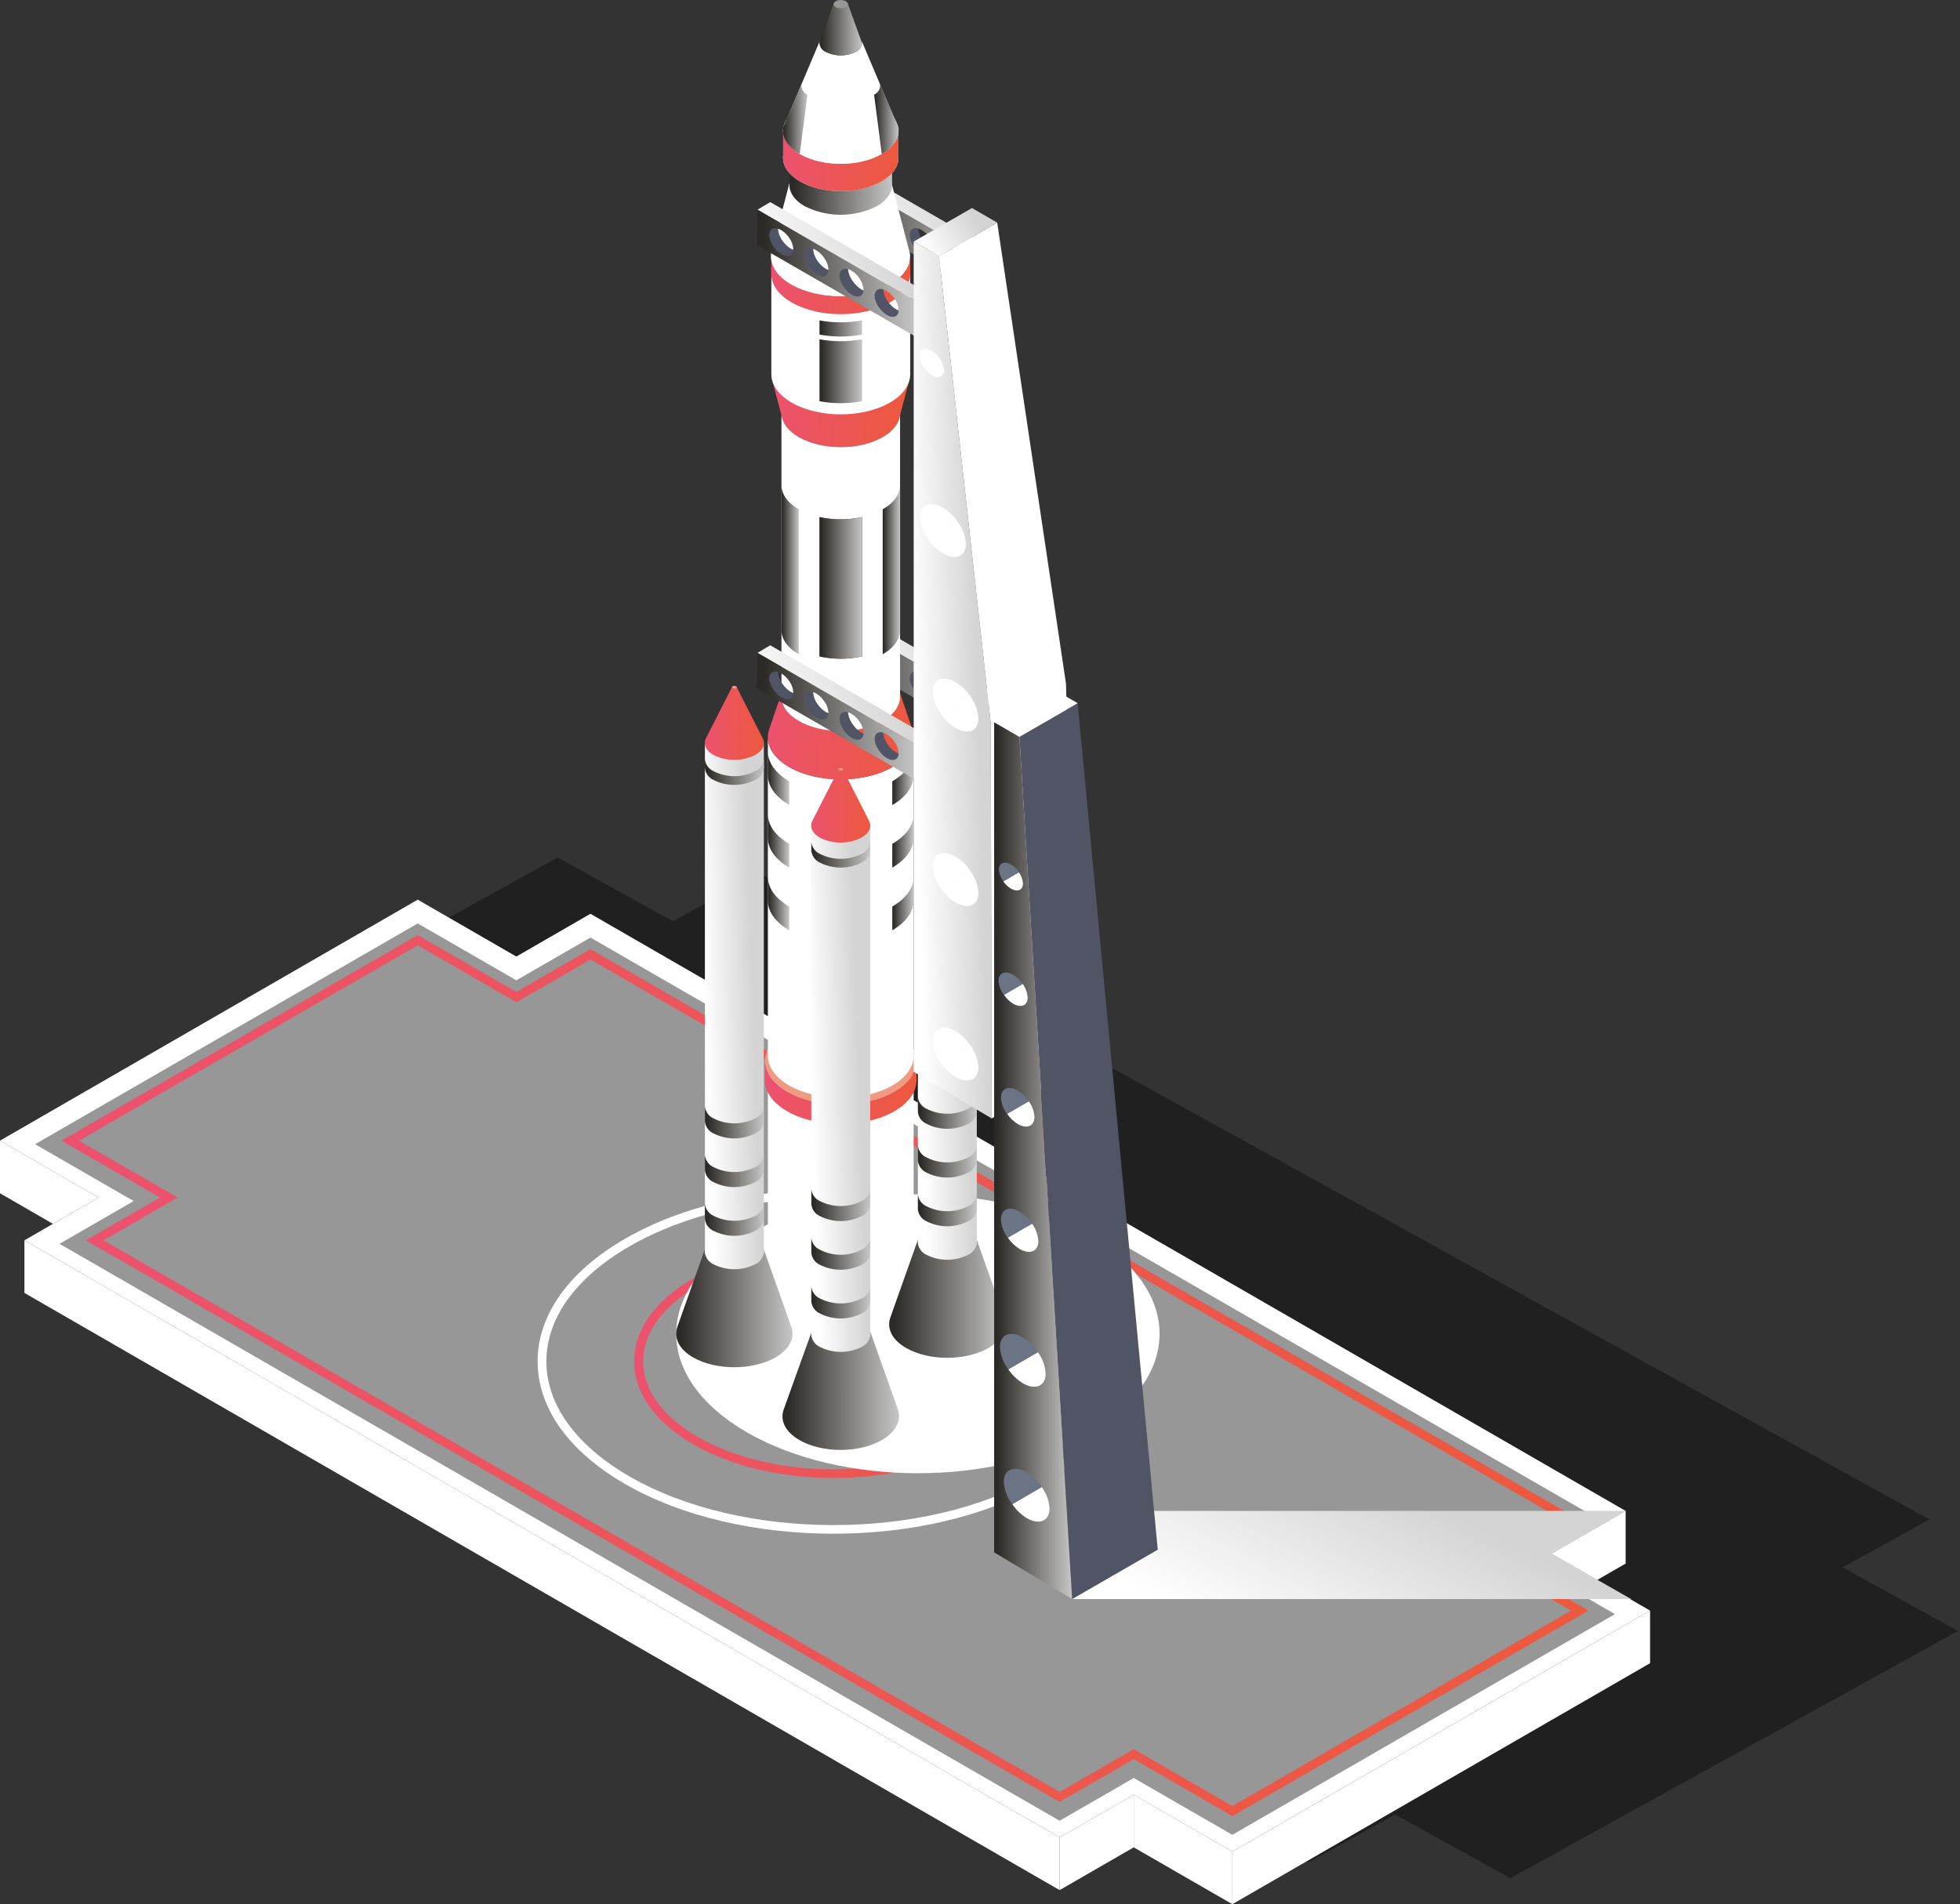 <svg width="318" height="309" viewBox="0 0 318 309" fill="none" xmlns="http://www.w3.org/2000/svg">
<rect x="0" y="0" width="318" height="309" fill="#333333" stroke="none"/>
<path d="M204.97 246.458L201.186 244.107" stroke="#535353" stroke-width="3" stroke-miterlimit="10"/>
<path d="M226.345 294.451L212.27 302.229L22.488 197.381L36.562 189.61L17.851 179.274L90.469 139.154L109.181 149.49L123.248 141.72L313.031 246.568L298.964 254.339L317.668 264.675L245.049 304.787L226.345 294.451Z" fill="#202020"/>
<path d="M267.714 261.355L251.718 252.124L263.752 245.184L95.797 148.283L83.77 155.223L67.774 145.992L0 185.096L15.988 194.327L3.962 201.267L171.917 298.175L183.944 291.235L199.94 300.466L267.714 261.355Z" fill="url(#paint0_linear)"/>
<path d="M183.944 288.521L171.918 295.461L9.66 201.838L21.686 194.898L5.691 185.675L67.774 149.848L83.77 159.079L95.797 152.139L258.054 245.754L246.028 252.694L262.024 261.926L199.94 297.745L183.944 288.521Z" fill="#979797"/>
<path d="M199.94 294.713L183.944 285.459L171.917 292.399L171.561 292.199L13.933 201.267L25.96 194.327L9.964 185.104L67.774 151.738L83.77 160.962L95.796 154.022L96.153 154.23L253.788 245.184L241.754 252.094L257.72 261.355L256.652 261.97L199.94 294.713ZM183.944 283.835L199.94 293.067L254.901 261.355L238.905 252.094L250.939 245.154L95.796 155.705L83.77 162.645L67.789 153.392L12.828 185.104L28.823 194.327L16.797 201.267L171.932 290.775L183.944 283.835Z" fill="url(#paint1_linear)"/>
<path d="M263.752 245.184L251.718 252.124L259.123 256.394L263.752 253.725V245.184Z" fill="url(#paint2_linear)"/>
<path d="M15.989 194.327L0 185.096V193.637L8.591 198.598L15.989 194.327Z" fill="url(#paint3_linear)"/>
<path d="M199.94 300.465V308.999L267.714 269.895V261.354L199.94 300.465Z" fill="url(#paint4_linear)"/>
<path d="M183.944 291.234V299.776L199.94 309V300.465L183.944 291.234Z" fill="url(#paint5_linear)"/>
<path d="M171.917 298.174V306.716L183.944 299.776V291.234L171.917 298.174Z" fill="url(#paint6_linear)"/>
<path d="M3.962 201.266V209.807L171.917 306.715V298.173L3.962 201.266Z" fill="url(#paint7_linear)"/>
<path d="M135.222 248.881C122.98 248.881 110.739 246.197 101.428 240.822C92.272 235.535 87.227 228.469 87.227 220.921C87.227 213.373 92.272 206.292 101.428 201.006C120.065 190.255 150.394 190.262 169.009 201.006C178.164 206.292 183.217 213.366 183.217 220.921C183.217 228.477 178.164 235.535 169.009 240.822C159.691 246.197 147.456 248.881 135.222 248.881ZM135.222 194.348C123.24 194.348 111.266 196.98 102.14 202.244C93.445 207.264 88.652 213.892 88.652 220.921C88.652 227.95 93.445 234.571 102.14 239.591C120.384 250.112 150.06 250.112 168.297 239.591C177 234.571 181.792 227.935 181.792 220.921C181.792 213.907 177 207.264 168.297 202.244C159.179 196.98 147.174 194.348 135.222 194.348Z" fill="url(#paint8_linear)"/>
<path d="M135.222 239.837C127.002 239.837 118.789 238.028 112.534 234.417C106.28 230.806 102.889 226.053 102.889 220.922C102.889 215.791 106.295 210.987 112.534 207.413C125.043 200.206 145.394 200.206 157.91 207.413C164.105 210.987 167.555 215.784 167.555 220.922C167.555 226.061 164.142 230.85 157.91 234.417C151.678 237.983 143.465 239.837 135.222 239.837ZM135.222 203.402C127.261 203.402 119.301 205.152 113.247 208.651C107.504 211.958 104.344 216.318 104.344 220.922C104.344 225.527 107.504 229.879 113.247 233.186C125.362 240.178 145.082 240.178 157.198 233.186C162.933 229.879 166.101 225.519 166.101 220.922C166.101 216.325 162.94 211.958 157.198 208.651C151.136 205.152 143.183 203.402 135.222 203.402Z" fill="url(#paint9_linear)"/>
<g style="mix-blend-mode:multiply">
<path d="M173.958 259.486H264.643L251.718 252.124L263.752 245.184H185.68L173.958 259.486Z" fill="url(#paint10_linear)"/>
</g>
<path style="mix-blend-mode:multiply" d="M176.643 200.436C191.964 209.274 191.964 223.599 176.643 232.437C161.323 241.276 136.506 241.276 121.192 232.437C105.879 223.599 105.879 209.274 121.192 200.436C136.506 191.598 161.33 191.606 176.643 200.436Z" fill="url(#paint11_linear)"/>
<path d="M162.184 113.04L160.106 114.271L134.287 99.375L136.357 98.144L162.184 113.04Z" fill="url(#paint12_linear)"/>
<path d="M138.36 104.433C137.921 103.851 137.663 103.152 137.618 102.424C137.618 102.424 137.618 102.424 137.618 102.364C136.75 102.112 136.135 102.498 136.135 103.447C136.18 104.172 136.438 104.869 136.877 105.449C137.222 105.958 137.669 106.389 138.19 106.717C139.31 107.362 140.208 106.991 140.252 105.901C140.055 105.859 139.866 105.789 139.689 105.694C139.161 105.373 138.708 104.943 138.36 104.433Z" fill="url(#paint13_linear)"/>
<path d="M149.764 110.994C149.297 110.383 149.018 109.648 148.963 108.881C148.963 108.881 148.963 108.836 148.963 108.807C148.05 108.547 147.367 108.955 147.367 109.956C147.423 110.723 147.701 111.458 148.169 112.069C148.533 112.604 149.006 113.056 149.556 113.396C150.736 114.078 151.678 113.685 151.722 112.544C151.519 112.493 151.322 112.419 151.136 112.321C150.59 111.981 150.122 111.529 149.764 110.994Z" fill="url(#paint14_linear)"/>
<path d="M155.454 114.287C155.013 113.703 154.755 113.001 154.712 112.27C154.708 112.248 154.708 112.226 154.712 112.203C153.837 111.951 153.184 112.344 153.184 113.293C153.225 114.027 153.484 114.731 153.926 115.318C154.272 115.829 154.722 116.261 155.247 116.585C156.374 117.238 157.28 116.867 157.324 115.77C157.127 115.728 156.937 115.658 156.76 115.562C156.237 115.237 155.792 114.802 155.454 114.287Z" fill="url(#paint15_linear)"/>
<path d="M144.058 107.717C143.619 107.135 143.361 106.436 143.317 105.708C143.314 105.686 143.314 105.663 143.317 105.641C142.449 105.389 141.833 105.782 141.833 106.731C141.877 107.459 142.135 108.158 142.575 108.74C142.918 109.249 143.366 109.678 143.888 110.001C145.008 110.646 145.906 110.275 145.95 109.193C145.754 109.147 145.565 109.078 145.386 108.985C144.86 108.659 144.408 108.227 144.058 107.717Z" fill="url(#paint16_linear)"/>
<path d="M134.287 99.353L134.184 105.092L160.002 119.988L160.106 114.249L134.287 99.353ZM138.175 106.568C137.683 106.266 137.263 105.861 136.944 105.382C136.514 104.842 136.255 104.186 136.202 103.498C136.202 102.416 137.077 102.015 138.153 102.668C138.671 102.984 139.112 103.412 139.444 103.921C139.835 104.453 140.064 105.086 140.104 105.745C140.126 106.842 139.258 107.213 138.175 106.59V106.568ZM143.873 109.86C143.382 109.551 142.961 109.145 142.634 108.666C142.206 108.126 141.948 107.47 141.892 106.783C141.892 105.708 142.768 105.3 143.843 105.96C144.362 106.276 144.803 106.704 145.134 107.213C145.526 107.742 145.756 108.373 145.795 109.029C145.824 110.134 144.949 110.475 143.873 109.882V109.86ZM149.571 113.145C149.077 112.84 148.654 112.433 148.332 111.951C147.901 111.412 147.642 110.756 147.59 110.067C147.59 108.992 148.458 108.622 149.541 109.244C150.056 109.563 150.494 109.991 150.825 110.498C151.219 111.028 151.451 111.662 151.493 112.322C151.522 113.441 150.647 113.79 149.571 113.167V113.145ZM155.262 116.429C154.772 116.125 154.352 115.721 154.03 115.243C153.6 114.7 153.342 114.042 153.288 113.352C153.288 112.277 154.164 111.906 155.239 112.529C155.758 112.845 156.199 113.274 156.53 113.782C156.922 114.313 157.152 114.947 157.191 115.606C157.213 116.703 156.345 117.074 155.262 116.451V116.429Z" fill="url(#paint17_linear)"/>
<path d="M162.184 41.12L160.106 42.351L134.287 27.455L136.357 26.225L162.184 41.12Z" fill="url(#paint18_linear)"/>
<path d="M138.36 32.512C137.922 31.932 137.664 31.236 137.618 30.511C137.618 30.511 137.618 30.466 137.618 30.444C136.75 30.192 136.135 30.585 136.135 31.526C136.179 32.254 136.437 32.953 136.877 33.536C137.224 34.041 137.671 34.469 138.19 34.796C139.31 35.441 140.208 35.07 140.252 33.988C140.055 33.943 139.865 33.871 139.689 33.773C139.161 33.452 138.708 33.023 138.36 32.512Z" fill="url(#paint19_linear)"/>
<path d="M149.764 39.074C149.294 38.464 149.016 37.729 148.963 36.961C148.963 36.961 148.963 36.916 148.963 36.894C148.05 36.627 147.367 37.035 147.367 38.036C147.42 38.804 147.699 39.539 148.169 40.149C148.531 40.685 149.004 41.138 149.556 41.477C150.736 42.159 151.678 41.766 151.722 40.624C151.517 40.58 151.319 40.505 151.136 40.401C150.59 40.061 150.122 39.609 149.764 39.074Z" fill="url(#paint20_linear)"/>
<path d="M155.454 42.372C155.012 41.786 154.754 41.081 154.712 40.348C154.71 40.326 154.71 40.304 154.712 40.282C153.837 40.029 153.184 40.422 153.184 41.379C153.227 42.11 153.485 42.811 153.926 43.396C154.274 43.907 154.723 44.341 155.247 44.671C156.374 45.316 157.28 44.945 157.324 43.855C157.127 43.811 156.937 43.738 156.76 43.64C156.238 43.318 155.792 42.885 155.454 42.372Z" fill="url(#paint21_linear)"/>
<path d="M144.058 35.796C143.62 35.216 143.362 34.52 143.317 33.794C143.312 33.772 143.312 33.75 143.317 33.728C142.449 33.476 141.833 33.861 141.833 34.81C141.877 35.538 142.135 36.237 142.575 36.819C142.918 37.33 143.365 37.762 143.888 38.087C145.008 38.733 145.906 38.362 145.95 37.272C145.754 37.227 145.565 37.157 145.386 37.064C144.86 36.738 144.408 36.307 144.058 35.796Z" fill="url(#paint22_linear)"/>
<path d="M134.287 27.434L134.184 33.172L160.002 48.068L160.106 42.329L134.287 27.434ZM138.175 34.655C137.685 34.349 137.265 33.942 136.944 33.462C136.513 32.922 136.254 32.266 136.202 31.578C136.202 30.503 137.077 30.133 138.153 30.755C138.673 31.07 139.114 31.498 139.444 32.008C139.835 32.538 140.064 33.168 140.104 33.825C140.126 34.93 139.258 35.293 138.175 34.678V34.655ZM143.873 37.94C143.381 37.634 142.958 37.227 142.634 36.746C142.206 36.206 141.948 35.55 141.892 34.863C141.892 33.788 142.768 33.417 143.843 34.04C144.359 34.36 144.799 34.788 145.134 35.293C145.526 35.824 145.756 36.458 145.795 37.117C145.824 38.214 144.949 38.555 143.873 37.962V37.94ZM149.571 41.225C149.079 40.921 148.657 40.517 148.332 40.038C147.901 39.496 147.643 38.838 147.59 38.148C147.59 37.072 148.458 36.702 149.541 37.325C150.056 37.643 150.494 38.071 150.825 38.578C151.219 39.108 151.451 39.742 151.493 40.402C151.522 41.521 150.647 41.87 149.571 41.247V41.225ZM155.262 44.509C154.77 44.208 154.35 43.803 154.03 43.323C153.6 42.783 153.342 42.127 153.288 41.44C153.288 40.357 154.164 39.957 155.239 40.609C155.758 40.925 156.199 41.354 156.53 41.862C156.921 42.394 157.15 43.027 157.191 43.686C157.213 44.784 156.345 45.154 155.262 44.532V44.509Z" fill="url(#paint23_linear)"/>
<path d="M136.409 182.07C142.941 182.07 148.235 179.016 148.235 175.249C148.235 171.482 142.941 168.428 136.409 168.428C129.878 168.428 124.583 171.482 124.583 175.249C124.583 179.016 129.878 182.07 136.409 182.07Z" fill="url(#paint24_linear)"/>
<path d="M144.771 180.067C140.156 182.737 132.662 182.737 128.048 180.067C125.74 178.74 124.583 176.99 124.583 175.248V200.68C124.583 202.422 125.74 204.172 128.048 205.499C132.662 208.169 140.156 208.169 144.771 205.499C147.078 204.172 148.235 202.422 148.235 200.68V175.248C148.235 176.99 147.078 178.74 144.771 180.067Z" fill="url(#paint25_linear)"/>
<path d="M145.104 167.107C149.905 169.88 149.905 174.373 145.104 177.139C140.304 179.905 132.492 179.912 127.714 177.139C122.936 174.366 122.914 169.88 127.714 167.107C132.514 164.334 140.304 164.334 145.104 167.107Z" fill="#EF9B81"/>
<path d="M145.105 177.139C140.304 179.912 132.492 179.912 127.714 177.139C125.31 175.753 124.116 173.944 124.116 172.127V175.308C124.116 177.124 125.31 178.941 127.714 180.327C132.514 183.093 140.327 183.093 145.105 180.327C147.508 178.941 148.703 177.124 148.703 175.308V172.127C148.703 173.944 147.508 175.723 145.105 177.139Z" fill="url(#paint26_linear)"/>
<path d="M144.771 124.473C140.156 127.135 132.662 127.135 128.048 124.473C125.74 123.139 124.583 121.389 124.583 119.646V171.326C124.583 173.076 125.74 174.818 128.048 176.153C132.662 178.814 140.156 178.814 144.771 176.153C147.078 174.818 148.235 173.076 148.235 171.326V119.646C148.235 121.389 147.078 123.139 144.771 124.473Z" fill="url(#paint27_linear)"/>
<path d="M144.771 126.788V130.643C147.078 129.309 148.236 127.559 148.236 125.816V121.961C148.236 123.674 147.078 125.424 144.771 126.788Z" fill="url(#paint28_linear)"/>
<path d="M124.583 121.93V125.785C124.583 127.535 125.74 129.277 128.048 130.612V126.786C125.74 125.422 124.583 123.672 124.583 121.93Z" fill="url(#paint29_linear)"/>
<path d="M144.771 136.93V140.786C147.078 139.451 148.236 137.709 148.236 135.959V132.104C148.236 133.853 147.078 135.596 144.771 136.93Z" fill="url(#paint30_linear)"/>
<path d="M124.583 132.104V135.959C124.583 137.709 125.74 139.451 128.048 140.786V136.93C125.74 135.596 124.583 133.853 124.583 132.104Z" fill="url(#paint31_linear)"/>
<path d="M144.771 147.103V150.958C147.078 149.631 148.236 147.881 148.236 146.139V142.283C148.236 144.026 147.078 145.768 144.771 147.103Z" fill="url(#paint32_linear)"/>
<path d="M124.583 142.277V146.14C124.583 147.883 125.74 149.633 128.048 150.96V147.104C125.74 145.77 124.583 144.027 124.583 142.277Z" fill="url(#paint33_linear)"/>
<path d="M148.013 118.32L145.854 111.988H126.965L124.806 118.32C124.064 120.478 125.147 122.769 128.04 124.474C132.655 127.136 140.149 127.136 144.763 124.474C147.664 122.799 148.747 120.478 148.013 118.32Z" fill="url(#paint34_linear)"/>
<path d="M147.62 61.361H125.199L126.831 67.538C127.031 68.776 127.959 69.984 129.606 70.933C133.36 73.099 139.458 73.099 143.213 70.933C144.86 69.984 145.787 68.776 145.987 67.538L147.62 61.361Z" fill="url(#paint35_linear)"/>
<path d="M145.988 67.538C145.787 68.776 144.86 69.984 143.213 70.934C139.459 73.099 133.36 73.099 129.606 70.934C127.959 69.984 127.031 68.776 126.831 67.538L126.787 67.367V113.063C126.787 114.487 127.721 115.91 129.606 116.993C133.36 119.165 139.459 119.165 143.213 116.993C145.097 115.91 146.032 114.487 146.032 113.063V67.367L145.988 67.538Z" fill="url(#paint36_linear)"/>
<path d="M145.987 79.26C145.787 80.499 144.86 81.7 143.213 82.649V106.175C145.097 105.093 146.032 103.669 146.032 102.245V79.09L145.987 79.26Z" fill="url(#paint37_linear)"/>
<path d="M126.831 79.26L126.787 79.09V102.245C126.787 103.669 127.721 105.093 129.606 106.175V82.649C127.959 81.7 127.031 80.499 126.831 79.26Z" fill="url(#paint38_linear)"/>
<path d="M132.959 83.91V106.524C135.232 107.021 137.586 107.021 139.859 106.524V83.91C137.585 84.4 135.233 84.4 132.959 83.91Z" fill="url(#paint39_linear)"/>
<path d="M132.959 83.91V106.524C135.232 107.021 137.586 107.021 139.859 106.524V83.91C137.585 84.4 135.233 84.4 132.959 83.91Z" fill="url(#paint40_linear)"/>
<path d="M136.409 49.965C142.629 49.965 147.672 47.057 147.672 43.47C147.672 39.883 142.629 36.975 136.409 36.975C130.189 36.975 125.147 39.883 125.147 43.47C125.147 47.057 130.189 49.965 136.409 49.965Z" fill="url(#paint41_linear)"/>
<path d="M144.37 48.06C139.978 50.596 132.848 50.596 128.448 48.06C126.223 46.792 125.147 45.132 125.147 43.471V60.739C125.147 62.4 126.252 64.068 128.448 65.336C132.848 67.872 139.978 67.872 144.37 65.336C146.596 64.068 147.672 62.37 147.672 60.739V43.471C147.672 45.132 146.566 46.792 144.37 48.06Z" fill="url(#paint42_linear)"/>
<path d="M132.959 51.996V54.295C135.24 54.709 137.578 54.709 139.859 54.295V51.996C137.578 52.41 135.24 52.41 132.959 51.996Z" fill="url(#paint43_linear)"/>
<path d="M132.959 55.059V65.113C135.24 65.535 137.579 65.535 139.859 65.113V55.059C137.578 55.473 135.24 55.473 132.959 55.059Z" fill="url(#paint44_linear)"/>
<path d="M144.37 46.154C139.978 48.689 132.848 48.689 128.448 46.154C126.223 44.878 125.147 43.188 125.147 41.557V44.485C125.147 46.154 126.252 47.815 128.448 49.082C132.848 51.618 139.978 51.618 144.37 49.082C146.596 47.815 147.672 46.117 147.672 44.485V41.557C147.672 43.218 146.566 44.878 144.37 46.154Z" fill="url(#paint45_linear)"/>
<path d="M147.642 41.202L144.674 29.791H128.055L125.088 41.202C124.924 42.981 126 44.791 128.359 46.155C132.759 48.691 139.889 48.691 144.281 46.155C146.729 44.791 147.805 43.004 147.642 41.202Z" fill="url(#paint46_linear)"/>
<path d="M142.293 29.494C140.47 30.418 138.454 30.9 136.409 30.9C134.365 30.9 132.349 30.418 130.526 29.494C128.901 28.559 128.085 27.328 128.085 26.098V30.05C128.085 31.28 128.901 32.504 130.526 33.445C132.349 34.37 134.365 34.852 136.409 34.852C138.454 34.852 140.47 34.37 142.293 33.445C143.918 32.504 144.734 31.28 144.734 30.05V26.098C144.734 27.328 143.918 28.559 142.293 29.494Z" fill="url(#paint47_linear)"/>
<path d="M143.035 21.783C146.692 23.896 146.692 27.314 143.035 29.428C139.377 31.541 133.442 31.541 129.784 29.428C126.126 27.314 126.134 23.896 129.784 21.783C133.434 19.67 139.377 19.677 143.035 21.783Z" fill="url(#paint48_linear)"/>
<path d="M136.409 26.67C141.58 26.67 145.772 24.25 145.772 21.265C145.772 18.279 141.58 15.859 136.409 15.859C131.238 15.859 127.046 18.279 127.046 21.265C127.046 24.25 131.238 26.67 136.409 26.67Z" fill="url(#paint49_linear)"/>
<path d="M143.035 24.986C139.377 27.092 133.442 27.092 129.784 24.986C127.959 23.934 127.046 22.547 127.046 21.168V25.617C127.046 26.996 127.959 28.382 129.784 29.435C133.442 31.548 139.377 31.548 143.035 29.435C144.86 28.382 145.772 26.996 145.772 25.617V21.168C145.772 22.547 144.86 23.934 143.035 24.986Z" fill="url(#paint50_linear)"/>
<path d="M145.735 20.678L139.852 6.738V6.968C139.833 7.277 139.73 7.574 139.553 7.828C139.376 8.082 139.133 8.282 138.85 8.407C138.094 8.79 137.257 8.99 136.409 8.99C135.561 8.99 134.725 8.79 133.968 8.407C133.686 8.28 133.444 8.08 133.268 7.826C133.091 7.573 132.987 7.276 132.967 6.968V6.746L127.076 20.678C126.831 22.227 127.729 23.821 129.777 25.008C133.434 27.113 139.37 27.113 143.027 25.008C145.082 23.821 145.98 22.242 145.735 20.678Z" fill="url(#paint51_linear)"/>
<path d="M130.021 13.916V13.693L127.054 20.678C126.809 22.227 127.707 23.822 129.754 25.008L131.001 15.369C130.72 15.24 130.48 15.036 130.307 14.78C130.134 14.524 130.035 14.225 130.021 13.916Z" fill="url(#paint52_linear)"/>
<path d="M142.797 13.916V13.693L145.765 20.678C146.01 22.227 145.112 23.822 143.064 25.008L141.818 15.369C142.099 15.24 142.339 15.036 142.512 14.78C142.684 14.524 142.783 14.225 142.797 13.916Z" fill="url(#paint53_linear)"/>
<path d="M139.852 6.97L137.574 0.652H135.244L132.959 6.97C132.98 7.278 133.084 7.574 133.26 7.828C133.436 8.081 133.679 8.282 133.961 8.408C134.717 8.792 135.554 8.991 136.402 8.991C137.25 8.991 138.086 8.792 138.843 8.408C139.127 8.284 139.372 8.085 139.55 7.831C139.728 7.577 139.832 7.279 139.852 6.97Z" fill="url(#paint54_linear)"/>
<path d="M136.409 1.349C137.053 1.349 137.574 1.047 137.574 0.675C137.574 0.302 137.053 0 136.409 0C135.766 0 135.245 0.302 135.245 0.675C135.245 1.047 135.766 1.349 136.409 1.349Z" fill="#979797"/>
<path d="M162.94 213.768L158.385 200.934H149.014L144.452 213.798C143.836 215.525 144.689 217.401 147.019 218.743C150.728 220.871 156.664 220.871 160.373 218.743C162.703 217.372 163.556 215.496 162.94 213.768Z" fill="url(#paint55_linear)"/>
<path d="M153.696 204.218C156.335 204.218 158.474 202.983 158.474 201.459C158.474 199.936 156.335 198.701 153.696 198.701C151.057 198.701 148.918 199.936 148.918 201.459C148.918 202.983 151.057 204.218 153.696 204.218Z" fill="url(#paint56_linear)"/>
<path d="M157.079 120.855C156.032 121.386 154.874 121.662 153.7 121.662C152.526 121.662 151.368 121.386 150.32 120.855C149.935 120.684 149.601 120.413 149.355 120.07C149.109 119.727 148.958 119.326 148.918 118.905V201.674C148.958 202.094 149.109 202.496 149.355 202.838C149.601 203.181 149.935 203.452 150.32 203.624C151.368 204.154 152.526 204.43 153.7 204.43C154.874 204.43 156.032 204.154 157.079 203.624C157.465 203.452 157.798 203.181 158.044 202.838C158.291 202.496 158.442 202.094 158.481 201.674V118.891C158.444 119.313 158.294 119.718 158.048 120.064C157.801 120.409 157.467 120.683 157.079 120.855Z" fill="url(#paint57_linear)"/>
<path d="M157.079 195.743C156.032 196.273 154.874 196.55 153.7 196.55C152.526 196.55 151.368 196.273 150.32 195.743C149.935 195.571 149.601 195.3 149.355 194.958C149.109 194.615 148.958 194.213 148.918 193.793V196.232C148.958 196.652 149.109 197.054 149.355 197.397C149.601 197.74 149.935 198.011 150.32 198.182C151.368 198.713 152.526 198.989 153.7 198.989C154.874 198.989 156.032 198.713 157.079 198.182C157.465 198.011 157.798 197.74 158.044 197.397C158.291 197.054 158.442 196.652 158.481 196.232V193.793C158.442 194.213 158.291 194.615 158.044 194.958C157.798 195.3 157.465 195.571 157.079 195.743Z" fill="url(#paint58_linear)"/>
<path d="M157.079 187.823C156.032 188.353 154.874 188.63 153.7 188.63C152.526 188.63 151.368 188.353 150.32 187.823C149.934 187.652 149.601 187.381 149.354 187.038C149.108 186.696 148.957 186.293 148.918 185.873V188.327C148.957 188.748 149.108 189.15 149.354 189.493C149.601 189.835 149.934 190.106 150.32 190.277C151.368 190.808 152.526 191.084 153.7 191.084C154.874 191.084 156.032 190.808 157.079 190.277C157.465 190.106 157.799 189.835 158.045 189.493C158.292 189.15 158.442 188.748 158.481 188.327V185.888C158.44 186.306 158.288 186.705 158.042 187.045C157.795 187.385 157.463 187.653 157.079 187.823Z" fill="url(#paint59_linear)"/>
<path d="M157.079 179.92C156.033 180.454 154.875 180.733 153.7 180.733C152.525 180.733 151.366 180.454 150.32 179.92C149.933 179.75 149.599 179.479 149.352 179.136C149.105 178.793 148.956 178.39 148.918 177.97V180.409C148.956 180.83 149.105 181.233 149.352 181.576C149.599 181.919 149.933 182.189 150.32 182.359C151.366 182.894 152.525 183.173 153.7 183.173C154.875 183.173 156.033 182.894 157.079 182.359C157.466 182.189 157.801 181.919 158.047 181.576C158.294 181.233 158.444 180.83 158.481 180.409V177.947C158.448 178.372 158.3 178.78 158.053 179.127C157.806 179.474 157.469 179.748 157.079 179.92Z" fill="url(#paint60_linear)"/>
<path d="M157.079 123.585C156.032 124.115 154.874 124.391 153.7 124.391C152.526 124.391 151.368 124.115 150.32 123.585C149.935 123.413 149.601 123.142 149.355 122.799C149.109 122.457 148.958 122.055 148.918 121.635V123.081C148.958 123.501 149.109 123.903 149.355 124.245C149.601 124.588 149.935 124.859 150.32 125.031C151.368 125.561 152.526 125.837 153.7 125.837C154.874 125.837 156.032 125.561 157.079 125.031C157.465 124.859 157.798 124.588 158.044 124.245C158.291 123.903 158.442 123.501 158.481 123.081V121.664C158.437 122.079 158.283 122.475 158.037 122.812C157.791 123.149 157.461 123.416 157.079 123.585Z" fill="url(#paint61_linear)"/>
<path d="M158.303 118.217L154.082 109.92H153.34L149.111 118.217C148.636 119.158 149.044 120.211 150.328 120.945C151.374 121.48 152.532 121.759 153.707 121.759C154.882 121.759 156.04 121.48 157.086 120.945C158.362 120.211 158.763 119.158 158.303 118.217Z" fill="url(#paint62_linear)"/>
<path d="M153.97 109.734C154.119 109.816 154.119 109.957 153.97 110.046C153.886 110.086 153.793 110.107 153.7 110.107C153.606 110.107 153.514 110.086 153.429 110.046C153.281 109.957 153.281 109.816 153.429 109.734C153.513 109.691 153.605 109.668 153.7 109.668C153.794 109.668 153.887 109.691 153.97 109.734Z" fill="#EF9B81"/>
<path d="M128.389 215.324L123.826 202.467H114.456L109.893 215.324C109.277 217.059 110.13 218.927 112.46 220.276C116.17 222.397 122.105 222.397 125.815 220.276C128.152 218.927 129.005 217.059 128.389 215.324Z" fill="url(#paint63_linear)"/>
<path d="M122.528 201.074C124.398 202.149 124.398 203.899 122.528 204.974C121.48 205.504 120.323 205.781 119.148 205.781C117.974 205.781 116.817 205.504 115.769 204.974C113.899 203.899 113.899 202.149 115.769 201.074C116.817 200.544 117.974 200.268 119.148 200.268C120.323 200.268 121.48 200.544 122.528 201.074Z" fill="url(#paint64_linear)"/>
<path d="M122.528 122.397C121.482 122.932 120.324 123.211 119.148 123.211C117.973 123.211 116.815 122.932 115.769 122.397C115.382 122.228 115.048 121.957 114.801 121.614C114.554 121.271 114.404 120.868 114.367 120.447V203.208C114.407 203.628 114.557 204.03 114.804 204.373C115.05 204.716 115.383 204.987 115.769 205.158C116.817 205.688 117.974 205.965 119.148 205.965C120.323 205.965 121.48 205.688 122.528 205.158C122.914 204.987 123.247 204.716 123.493 204.373C123.74 204.03 123.89 203.628 123.93 203.208V120.447C123.893 120.868 123.743 121.271 123.496 121.614C123.249 121.957 122.915 122.228 122.528 122.397Z" fill="url(#paint65_linear)"/>
<path d="M122.528 197.292C121.48 197.822 120.323 198.098 119.148 198.098C117.974 198.098 116.817 197.822 115.769 197.292C115.383 197.12 115.05 196.849 114.804 196.506C114.557 196.164 114.407 195.762 114.367 195.342V197.781C114.407 198.201 114.557 198.603 114.804 198.946C115.05 199.289 115.383 199.56 115.769 199.731C116.817 200.261 117.974 200.538 119.148 200.538C120.323 200.538 121.48 200.261 122.528 199.731C122.914 199.56 123.247 199.289 123.493 198.946C123.74 198.603 123.89 198.201 123.93 197.781V195.342C123.89 195.762 123.74 196.164 123.493 196.506C123.247 196.849 122.914 197.12 122.528 197.292Z" fill="url(#paint66_linear)"/>
<path d="M122.528 189.388C121.48 189.918 120.323 190.194 119.148 190.194C117.974 190.194 116.817 189.918 115.769 189.388C115.383 189.216 115.05 188.945 114.804 188.602C114.557 188.26 114.407 187.858 114.367 187.438V189.877C114.407 190.297 114.557 190.699 114.804 191.042C115.05 191.384 115.383 191.655 115.769 191.827C116.817 192.357 117.974 192.633 119.148 192.633C120.323 192.633 121.48 192.357 122.528 191.827C122.914 191.655 123.247 191.384 123.493 191.042C123.74 190.699 123.89 190.297 123.93 189.877V187.438C123.89 187.858 123.74 188.26 123.493 188.602C123.247 188.945 122.914 189.216 122.528 189.388Z" fill="url(#paint67_linear)"/>
<path d="M122.528 181.485C121.48 182.015 120.323 182.292 119.148 182.292C117.974 182.292 116.817 182.015 115.769 181.485C115.383 181.314 115.05 181.043 114.804 180.7C114.557 180.357 114.407 179.955 114.367 179.535V181.975C114.407 182.395 114.557 182.797 114.804 183.139C115.05 183.482 115.383 183.753 115.769 183.925C116.817 184.455 117.974 184.731 119.148 184.731C120.323 184.731 121.48 184.455 122.528 183.925C122.914 183.753 123.247 183.482 123.493 183.139C123.74 182.797 123.89 182.395 123.93 181.975V179.535C123.89 179.955 123.74 180.357 123.493 180.7C123.247 181.043 122.914 181.314 122.528 181.485Z" fill="url(#paint68_linear)"/>
<path d="M122.528 125.141C121.482 125.676 120.324 125.955 119.148 125.955C117.973 125.955 116.815 125.676 115.769 125.141C115.383 124.97 115.049 124.7 114.803 124.357C114.556 124.014 114.406 123.612 114.367 123.191V124.615C114.407 125.035 114.557 125.437 114.804 125.78C115.05 126.122 115.383 126.393 115.769 126.565C116.817 127.095 117.974 127.372 119.148 127.372C120.323 127.372 121.48 127.095 122.528 126.565C122.914 126.393 123.247 126.122 123.493 125.78C123.74 125.437 123.89 125.035 123.93 124.615V123.191C123.891 123.612 123.741 124.014 123.494 124.357C123.248 124.7 122.914 124.97 122.528 125.141Z" fill="url(#paint69_linear)"/>
<path d="M123.737 119.781L119.516 111.484H118.774L114.545 119.781C114.07 120.715 114.478 121.768 115.762 122.51C116.809 123.04 117.967 123.316 119.141 123.316C120.315 123.316 121.473 123.04 122.521 122.51C123.812 121.768 124.22 120.715 123.737 119.781Z" fill="url(#paint70_linear)"/>
<path d="M119.419 111.358C119.452 111.37 119.479 111.392 119.499 111.421C119.519 111.449 119.529 111.483 119.529 111.517C119.529 111.552 119.519 111.586 119.499 111.614C119.479 111.643 119.452 111.664 119.419 111.677C119.335 111.717 119.242 111.738 119.148 111.738C119.055 111.738 118.962 111.717 118.878 111.677C118.845 111.664 118.817 111.643 118.798 111.614C118.778 111.586 118.768 111.552 118.768 111.517C118.768 111.483 118.778 111.449 118.798 111.421C118.817 111.392 118.845 111.37 118.878 111.358C118.962 111.318 119.055 111.297 119.148 111.297C119.242 111.297 119.335 111.318 119.419 111.358Z" fill="#EF9B81"/>
<path d="M145.691 228.745L141.128 215.881H131.765L127.143 228.745C126.527 230.473 127.38 232.348 129.71 233.69C133.419 235.818 139.355 235.818 143.064 233.69C145.409 232.348 146.262 230.473 145.691 228.745Z" fill="url(#paint71_linear)"/>
<path d="M136.409 219.194C139.048 219.194 141.187 217.959 141.187 216.436C141.187 214.913 139.048 213.678 136.409 213.678C133.77 213.678 131.631 214.913 131.631 216.436C131.631 217.959 133.77 219.194 136.409 219.194Z" fill="url(#paint72_linear)"/>
<path d="M139.792 135.817C138.744 136.348 137.585 136.624 136.409 136.624C135.234 136.624 134.075 136.348 133.026 135.817C132.642 135.644 132.311 135.372 132.066 135.03C131.821 134.687 131.671 134.286 131.631 133.867V216.621C131.671 217.04 131.821 217.441 132.066 217.783C132.311 218.126 132.642 218.397 133.026 218.571C134.075 219.101 135.234 219.377 136.409 219.377C137.585 219.377 138.744 219.101 139.792 218.571C140.178 218.399 140.51 218.128 140.755 217.785C141.001 217.443 141.15 217.04 141.187 216.621V133.867C141.147 134.286 140.997 134.687 140.753 135.03C140.508 135.372 140.176 135.644 139.792 135.817Z" fill="url(#paint73_linear)"/>
<path d="M139.792 210.704C138.744 211.234 137.585 211.511 136.409 211.511C135.234 211.511 134.075 211.234 133.026 210.704C132.642 210.531 132.311 210.259 132.066 209.917C131.821 209.574 131.671 209.173 131.631 208.754V211.193C131.671 211.612 131.821 212.013 132.066 212.356C132.311 212.698 132.642 212.97 133.026 213.143C134.075 213.674 135.234 213.95 136.409 213.95C137.585 213.95 138.744 213.674 139.792 213.143C140.178 212.972 140.51 212.701 140.755 212.358C141.001 212.015 141.15 211.613 141.187 211.193V208.754C141.147 209.173 140.997 209.574 140.753 209.917C140.508 210.259 140.176 210.531 139.792 210.704Z" fill="url(#paint74_linear)"/>
<path d="M139.792 202.802C138.745 203.338 137.586 203.617 136.409 203.617C135.233 203.617 134.073 203.338 133.026 202.802C132.641 202.63 132.309 202.358 132.064 202.016C131.819 201.673 131.67 201.271 131.631 200.852V203.291C131.67 203.71 131.819 204.112 132.064 204.455C132.309 204.798 132.641 205.069 133.026 205.241C134.075 205.771 135.234 206.048 136.409 206.048C137.585 206.048 138.744 205.771 139.792 205.241C140.178 205.07 140.511 204.799 140.756 204.456C141.002 204.113 141.15 203.711 141.187 203.291V200.852C141.149 201.271 141 201.673 140.754 202.016C140.509 202.358 140.177 202.63 139.792 202.802Z" fill="url(#paint75_linear)"/>
<path d="M139.792 194.897C138.745 195.433 137.586 195.713 136.409 195.713C135.233 195.713 134.073 195.433 133.026 194.897C132.641 194.726 132.308 194.455 132.063 194.112C131.818 193.769 131.669 193.367 131.631 192.947V195.387C131.669 195.806 131.818 196.208 132.063 196.551C132.308 196.894 132.641 197.165 133.026 197.337C134.073 197.873 135.233 198.152 136.409 198.152C137.586 198.152 138.745 197.873 139.792 197.337C140.179 197.167 140.512 196.896 140.757 196.553C141.003 196.21 141.151 195.807 141.187 195.387V192.947C141.15 193.367 141.001 193.769 140.755 194.112C140.51 194.455 140.178 194.726 139.792 194.897Z" fill="url(#paint76_linear)"/>
<path d="M139.792 138.561C138.744 139.092 137.585 139.368 136.409 139.368C135.234 139.368 134.075 139.092 133.026 138.561C132.642 138.388 132.311 138.116 132.066 137.774C131.821 137.431 131.671 137.03 131.631 136.611V138.028C131.671 138.447 131.821 138.848 132.066 139.19C132.311 139.533 132.642 139.804 133.026 139.978C134.075 140.508 135.234 140.784 136.409 140.784C137.585 140.784 138.744 140.508 139.792 139.978C140.178 139.806 140.51 139.535 140.755 139.192C141.001 138.849 141.15 138.447 141.187 138.028V136.611C141.147 137.03 140.997 137.431 140.753 137.774C140.508 138.116 140.176 138.388 139.792 138.561Z" fill="url(#paint77_linear)"/>
<path d="M141.002 133.193L136.773 124.896H136.031L131.802 133.193C131.32 134.135 131.735 135.188 133.011 135.922C134.058 136.458 135.218 136.738 136.394 136.738C137.571 136.738 138.73 136.458 139.778 135.922C141.068 135.188 141.477 134.135 141.002 133.193Z" fill="url(#paint78_linear)"/>
<path d="M136.676 124.696C136.825 124.778 136.825 124.919 136.676 125.008C136.593 125.048 136.502 125.068 136.409 125.068C136.317 125.068 136.225 125.048 136.142 125.008C135.994 124.919 135.994 124.778 136.142 124.696C136.224 124.652 136.316 124.629 136.409 124.629C136.502 124.629 136.594 124.652 136.676 124.696Z" fill="#EF9B81"/>
<path d="M150.788 119.611L148.718 120.841L122.891 105.946L124.969 104.715L150.788 119.611Z" fill="url(#paint79_linear)"/>
<path d="M126.972 111.003C126.534 110.422 126.276 109.726 126.23 109.001C126.226 108.979 126.226 108.956 126.23 108.934C125.362 108.682 124.746 109.075 124.746 110.017C124.79 110.745 125.049 111.444 125.488 112.026C125.832 112.534 126.279 112.964 126.801 113.286C127.922 113.931 128.819 113.561 128.857 112.478C128.663 112.432 128.477 112.362 128.3 112.271C127.772 111.947 127.32 111.515 126.972 111.003Z" fill="#505464"/>
<path d="M138.375 117.564C137.903 116.955 137.624 116.219 137.574 115.451C137.574 115.451 137.574 115.413 137.574 115.384C136.662 115.117 135.979 115.532 135.979 116.526C136.032 117.293 136.314 118.026 136.788 118.631C137.147 119.167 137.618 119.62 138.168 119.959C139.347 120.641 140.297 120.248 140.341 119.106C140.135 119.062 139.935 118.989 139.748 118.891C139.201 118.551 138.734 118.098 138.375 117.564Z" fill="url(#paint80_linear)"/>
<path d="M144.059 120.857C143.618 120.269 143.36 119.565 143.317 118.833C143.317 118.833 143.317 118.796 143.317 118.766C142.441 118.514 141.833 118.907 141.833 119.863C141.875 120.594 142.134 121.296 142.575 121.88C142.916 122.396 143.367 122.832 143.895 123.155C145.023 123.808 145.928 123.43 145.973 122.34C145.775 122.295 145.586 122.223 145.409 122.125C144.872 121.805 144.412 121.372 144.059 120.857Z" fill="url(#paint81_linear)"/>
<path d="M132.67 114.293C132.23 113.711 131.972 113.012 131.928 112.284C131.928 112.284 131.928 112.239 131.928 112.217C131.06 111.965 130.444 112.358 130.444 113.3C130.488 114.028 130.746 114.727 131.186 115.309C131.532 115.82 131.982 116.252 132.507 116.577C133.627 117.222 134.525 116.851 134.562 115.761C134.368 115.718 134.18 115.648 134.005 115.554C133.475 115.234 133.02 114.804 132.67 114.293Z" fill="url(#paint82_linear)"/>
<path d="M122.892 105.945L122.795 111.684L148.614 126.58L148.718 120.841L122.892 105.945ZM126.787 113.167C126.294 112.861 125.872 112.454 125.548 111.973C125.119 111.433 124.861 110.777 124.806 110.09C124.806 109.015 125.681 108.644 126.757 109.267C127.272 109.587 127.712 110.015 128.048 110.52C128.437 111.053 128.666 111.686 128.708 112.344C128.738 113.441 127.885 113.79 126.787 113.167ZM132.485 116.452C131.992 116.148 131.57 115.744 131.246 115.265C130.815 114.723 130.556 114.065 130.504 113.375C130.504 112.3 131.372 111.929 132.455 112.552C132.969 112.87 133.408 113.298 133.738 113.805C134.132 114.336 134.364 114.969 134.406 115.629C134.436 116.704 133.56 117.075 132.485 116.452ZM138.175 119.736C137.684 119.435 137.263 119.03 136.944 118.55C136.514 118.01 136.255 117.354 136.202 116.667C136.202 115.584 137.077 115.184 138.153 115.836C138.671 116.153 139.112 116.581 139.444 117.089C139.835 117.621 140.064 118.255 140.104 118.913C140.126 119.988 139.258 120.359 138.175 119.736ZM143.873 123.028C143.382 122.72 142.961 122.313 142.634 121.835C142.206 121.294 141.948 120.639 141.892 119.951C141.892 118.869 142.768 118.506 143.843 119.128C144.362 119.445 144.803 119.873 145.134 120.381C145.526 120.91 145.756 121.541 145.795 122.198C145.824 123.28 144.949 123.644 143.873 123.028Z" fill="url(#paint83_linear)"/>
<path d="M150.788 47.696L148.718 48.927L122.891 34.031L124.969 32.793L150.788 47.696Z" fill="url(#paint84_linear)"/>
<path d="M126.972 39.088C126.532 38.506 126.274 37.807 126.23 37.079C126.227 37.057 126.227 37.034 126.23 37.012C125.362 36.76 124.746 37.153 124.746 38.102C124.792 38.828 125.05 39.524 125.488 40.104C125.83 40.614 126.278 41.044 126.801 41.364C127.922 42.01 128.819 41.639 128.857 40.556C128.663 40.51 128.477 40.44 128.3 40.349C127.773 40.028 127.32 39.598 126.972 39.088Z" fill="url(#paint85_linear)"/>
<path d="M138.375 45.642C137.904 45.035 137.625 44.302 137.574 43.536C137.574 43.536 137.574 43.492 137.574 43.462C136.662 43.195 135.979 43.61 135.979 44.604C136.032 45.371 136.314 46.104 136.788 46.709C137.147 47.248 137.618 47.703 138.168 48.044C139.347 48.719 140.297 48.333 140.341 47.191C140.135 47.141 139.936 47.066 139.748 46.969C139.201 46.629 138.734 46.176 138.375 45.642Z" fill="url(#paint86_linear)"/>
<path d="M144.059 48.934C143.62 48.349 143.362 47.648 143.317 46.918C143.317 46.918 143.317 46.873 143.317 46.851C142.441 46.591 141.833 46.992 141.833 47.941C141.874 48.674 142.132 49.379 142.575 49.965C142.919 50.477 143.369 50.91 143.895 51.233C145.023 51.885 145.928 51.507 145.973 50.417C145.777 50.372 145.587 50.302 145.409 50.21C144.874 49.884 144.414 49.45 144.059 48.934Z" fill="url(#paint87_linear)"/>
<path d="M132.67 42.373C132.23 41.791 131.972 41.092 131.928 40.364C131.928 40.364 131.928 40.364 131.928 40.297C131.06 40.045 130.444 40.438 130.444 41.387C130.49 42.113 130.748 42.809 131.186 43.389C131.53 43.902 131.98 44.334 132.507 44.657C133.627 45.302 134.525 44.931 134.562 43.849C134.368 43.802 134.18 43.73 134.005 43.634C133.473 43.316 133.018 42.886 132.67 42.373Z" fill="url(#paint88_linear)"/>
<path d="M122.892 34.023L122.795 39.762L148.614 54.666L148.718 48.927L122.892 34.023ZM126.787 41.245C126.296 40.94 125.874 40.536 125.548 40.059C125.12 39.515 124.862 38.858 124.806 38.168C124.806 37.093 125.681 36.722 126.757 37.345C127.272 37.666 127.712 38.093 128.048 38.598C128.437 39.131 128.666 39.764 128.708 40.422C128.738 41.52 127.885 41.868 126.787 41.245ZM132.485 44.53C131.991 44.228 131.568 43.824 131.246 43.343C130.815 42.804 130.557 42.148 130.504 41.46C130.504 40.378 131.372 39.977 132.455 40.63C132.969 40.949 133.408 41.376 133.738 41.883C134.131 42.414 134.363 43.047 134.406 43.707C134.436 44.782 133.56 45.153 132.485 44.53ZM138.175 47.822C137.685 47.515 137.265 47.108 136.944 46.628C136.513 46.089 136.254 45.433 136.202 44.745C136.202 43.67 137.077 43.262 138.153 43.922C138.674 44.234 139.116 44.663 139.444 45.175C139.836 45.703 140.065 46.335 140.104 46.991C140.126 48.074 139.258 48.437 138.175 47.822ZM143.873 51.106C143.383 50.801 142.961 50.397 142.634 49.92C142.206 49.376 141.948 48.719 141.892 48.029C141.892 46.954 142.768 46.547 143.843 47.206C144.36 47.525 144.801 47.953 145.134 48.459C145.526 48.991 145.756 49.624 145.795 50.283C145.824 51.359 144.949 51.729 143.873 51.106Z" fill="url(#paint89_linear)"/>
<path d="M160.9 181.499L148.243 173.921V39.199L152.346 41.565L160.737 117.289L160.9 181.499Z" fill="url(#paint90_linear)"/>
<path d="M152.346 41.565L161.79 36.123L172.949 110.928L174.789 173.484L160.9 181.5L160.737 117.29L152.346 41.565Z" fill="url(#paint91_linear)"/>
<path d="M161.79 36.123L152.346 41.565L148.243 39.2L157.695 33.758L161.79 36.123Z" fill="url(#paint92_linear)"/>
<path d="M173.958 259.485L161.293 251.907V117.186L165.396 119.551L173.958 259.485Z" fill="url(#paint93_linear)"/>
<path d="M165.396 119.552L174.848 114.109L187.839 251.478L173.958 259.486L165.396 119.552Z" fill="#505464"/>
<path d="M174.848 114.107L165.396 119.55L161.293 117.184L170.745 111.742L174.848 114.107Z" fill="url(#paint94_linear)"/>
<path d="M151.174 60.886C152.272 61.517 153.162 61.139 153.162 60.041C153.12 59.371 152.885 58.728 152.487 58.188L149.912 59.67C150.244 60.158 150.674 60.572 151.174 60.886Z" fill="url(#paint95_linear)"/>
<path d="M151.173 56.914C150.075 56.276 149.185 56.654 149.185 57.751C149.239 58.45 149.497 59.118 149.927 59.672L152.502 58.189C152.162 57.668 151.708 57.231 151.173 56.914Z" fill="url(#paint96_linear)"/>
<path d="M152.991 89.811C155.039 90.99 156.701 90.293 156.701 88.24C156.622 86.986 156.184 85.781 155.44 84.769L150.625 87.543C151.244 88.458 152.05 89.231 152.991 89.811Z" fill="url(#paint97_linear)"/>
<path d="M152.991 82.381C150.936 81.195 149.281 81.899 149.281 83.946C149.366 85.253 149.838 86.505 150.639 87.542L155.454 84.769C154.82 83.801 153.978 82.986 152.991 82.381Z" fill="url(#paint98_linear)"/>
<path d="M155.031 118.128C157.079 119.307 158.741 118.61 158.741 116.556C158.662 115.302 158.225 114.098 157.48 113.086L152.665 115.859C153.284 116.774 154.091 117.548 155.031 118.128Z" fill="url(#paint99_linear)"/>
<path d="M155.031 110.698C152.976 109.511 151.322 110.216 151.322 112.262C151.406 113.569 151.879 114.821 152.68 115.858L157.495 113.085C156.86 112.117 156.019 111.302 155.031 110.698Z" fill="url(#paint100_linear)"/>
<path d="M155.031 146.444C157.079 147.623 158.741 146.926 158.741 144.872C158.662 143.619 158.225 142.414 157.48 141.402L152.665 144.175C153.282 145.093 154.089 145.866 155.031 146.444Z" fill="url(#paint101_linear)"/>
<path d="M155.031 139.014C152.976 137.828 151.322 138.532 151.322 140.578C151.406 141.885 151.879 143.138 152.68 144.174L157.495 141.401C156.86 140.434 156.019 139.618 155.031 139.014Z" fill="url(#paint102_linear)"/>
<path d="M155.031 174.759C157.079 175.945 158.741 175.241 158.741 173.187C158.661 171.933 158.224 170.729 157.48 169.717L152.665 172.49C153.282 173.407 154.089 174.181 155.031 174.759Z" fill="url(#paint103_linear)"/>
<path d="M155.031 167.33C152.976 166.144 151.322 166.848 151.322 168.902C151.407 170.206 151.88 171.456 152.68 172.491L157.495 169.718C156.86 168.75 156.019 167.934 155.031 167.33Z" fill="url(#paint104_linear)"/>
<path d="M166.576 246.347C168.631 247.533 170.285 246.828 170.285 244.775C170.209 243.521 169.771 242.315 169.024 241.305L164.239 244.085C164.849 244.996 165.645 245.767 166.576 246.347Z" fill="url(#paint105_linear)"/>
<path d="M166.576 238.916C164.528 237.73 162.866 238.434 162.866 240.488C162.955 241.795 163.43 243.047 164.231 244.084L169.039 241.304C168.406 240.334 167.565 239.518 166.576 238.916Z" fill="url(#paint106_linear)"/>
<path d="M165.945 224.46C168 225.646 169.655 224.942 169.655 222.888C169.578 221.634 169.14 220.429 168.393 219.418L163.586 222.198C164.204 223.11 165.008 223.88 165.945 224.46Z" fill="url(#paint107_linear)"/>
<path d="M165.945 217.029C163.898 215.843 162.236 216.547 162.236 218.601C162.324 219.909 162.799 221.16 163.601 222.197L168.408 219.417C167.776 218.447 166.934 217.632 165.945 217.029Z" fill="url(#paint108_linear)"/>
<path d="M165.433 202.676C167.11 203.647 168.468 203.069 168.468 201.393C168.405 200.369 168.047 199.385 167.436 198.561L163.504 200.829C164.011 201.573 164.668 202.202 165.433 202.676Z" fill="url(#paint109_linear)"/>
<path d="M165.433 196.61C163.756 195.639 162.399 196.217 162.399 197.893C162.465 198.969 162.849 200.002 163.504 200.859L167.436 198.59C166.927 197.787 166.242 197.11 165.433 196.61Z" fill="url(#paint110_linear)"/>
<path d="M165.121 182.396C166.605 183.263 167.837 182.744 167.837 181.246C167.781 180.328 167.462 179.445 166.917 178.703L163.393 180.735C163.846 181.404 164.435 181.97 165.121 182.396Z" fill="url(#paint111_linear)"/>
<path d="M165.121 176.969C163.638 176.102 162.399 176.621 162.399 178.119C162.462 179.075 162.808 179.991 163.393 180.751L166.917 178.719C166.452 178.013 165.84 177.416 165.121 176.969Z" fill="url(#paint112_linear)"/>
<path d="M164.372 162.874C165.671 163.616 166.732 163.178 166.732 161.881C166.685 161.077 166.407 160.305 165.93 159.656L162.881 161.421C163.266 162.009 163.775 162.505 164.372 162.874Z" fill="url(#paint113_linear)"/>
<path d="M164.372 158.165C163.074 157.424 162.013 157.861 162.013 159.159C162.069 159.989 162.371 160.784 162.881 161.442L165.93 159.678C165.527 159.066 164.995 158.55 164.372 158.165Z" fill="url(#paint114_linear)"/>
<path d="M164.016 144.19C165.092 144.813 165.967 144.442 165.967 143.367C165.927 142.708 165.698 142.075 165.307 141.543L162.777 143.026C163.104 143.496 163.526 143.893 164.016 144.19Z" fill="url(#paint115_linear)"/>
<path d="M164.016 140.289C162.94 139.674 162.065 140.037 162.065 141.119C162.121 141.807 162.379 142.462 162.807 143.003L165.337 141.52C164.99 141.02 164.54 140.6 164.016 140.289Z" fill="url(#paint116_linear)"/>
<defs>
<linearGradient id="paint0_linear" x1="279392" y1="46653.5" x2="375996" y2="46653.5" gradientUnits="userSpaceOnUse">
<stop stop-color="white"/>
<stop offset="1" stop-color="#D3D3D3"/>
</linearGradient>
<linearGradient id="paint1_linear" x1="9.054" y1="204.794" x2="258.969" y2="209.205" gradientUnits="userSpaceOnUse">
<stop stop-color="#EC526E"/>
<stop offset="1" stop-color="#EC593D"/>
</linearGradient>
<linearGradient id="paint2_linear" x1="16893.6" y1="4037.13" x2="17088.8" y2="4037.13" gradientUnits="userSpaceOnUse">
<stop stop-color="white"/>
<stop offset="1" stop-color="#D3D3D3"/>
</linearGradient>
<linearGradient id="paint3_linear" x1="16685.9" y1="3678.7" x2="17030.6" y2="3678.7" gradientUnits="userSpaceOnUse">
<stop stop-color="white"/>
<stop offset="1" stop-color="#D3D3D3"/>
</linearGradient>
<linearGradient id="paint4_linear" x1="89195.3" y1="18586.9" x2="95386.5" y2="18586.9" gradientUnits="userSpaceOnUse">
<stop stop-color="white"/>
<stop offset="1" stop-color="#D3D3D3"/>
</linearGradient>
<linearGradient id="paint5_linear" x1="20843.5" y1="7482.05" x2="21188.4" y2="7482.05" gradientUnits="userSpaceOnUse">
<stop stop-color="white"/>
<stop offset="1" stop-color="#D3D3D3"/>
</linearGradient>
<linearGradient id="paint6_linear" x1="15510.1" y1="6533.84" x2="15705.1" y2="6533.84" gradientUnits="userSpaceOnUse">
<stop stop-color="white"/>
<stop offset="1" stop-color="#D3D3D3"/>
</linearGradient>
<linearGradient id="paint7_linear" x1="176184" y1="36324" x2="214206" y2="36324" gradientUnits="userSpaceOnUse">
<stop stop-color="white"/>
<stop offset="1" stop-color="#D3D3D3"/>
</linearGradient>
<linearGradient id="paint8_linear" x1="111550" y1="16859.1" x2="123969" y2="16859.1" gradientUnits="userSpaceOnUse">
<stop stop-color="white"/>
<stop offset="1" stop-color="#D3D3D3"/>
</linearGradient>
<linearGradient id="paint9_linear" x1="102.652" y1="216.046" x2="167.881" y2="217.181" gradientUnits="userSpaceOnUse">
<stop stop-color="#EC526E"/>
<stop offset="1" stop-color="#EC593D"/>
</linearGradient>
<linearGradient id="paint10_linear" x1="183.964" y1="257.495" x2="199.358" y2="227.366" gradientUnits="userSpaceOnUse">
<stop stop-color="white"/>
<stop offset="1" stop-color="#D4D4D4"/>
</linearGradient>
<linearGradient id="paint11_linear" x1="93554.8" y1="13404.3" x2="101845" y2="13404.3" gradientUnits="userSpaceOnUse">
<stop stop-color="white"/>
<stop offset="1" stop-color="#D3D3D3"/>
</linearGradient>
<linearGradient id="paint12_linear" x1="137.365" y1="112.026" x2="155.165" y2="102.521" gradientUnits="userSpaceOnUse">
<stop stop-color="white"/>
<stop offset="1" stop-color="#D4D4D4"/>
</linearGradient>
<linearGradient id="paint13_linear" x1="137.878" y1="102.12" x2="138.412" y2="106.924" gradientUnits="userSpaceOnUse">
<stop stop-color="#505464"/>
<stop offset="0.85" stop-color="#677081"/>
<stop offset="0.96" stop-color="#6B7485"/>
</linearGradient>
<linearGradient id="paint14_linear" x1="5568.57" y1="841.028" x2="5572.86" y2="875.061" gradientUnits="userSpaceOnUse">
<stop stop-color="#505464"/>
<stop offset="0.85" stop-color="#677081"/>
<stop offset="0.96" stop-color="#6B7485"/>
</linearGradient>
<linearGradient id="paint15_linear" x1="5338.48" y1="833.753" x2="5342.43" y2="864.836" gradientUnits="userSpaceOnUse">
<stop stop-color="#505464"/>
<stop offset="0.85" stop-color="#677081"/>
<stop offset="0.96" stop-color="#6B7485"/>
</linearGradient>
<linearGradient id="paint16_linear" x1="5235.86" y1="781.116" x2="5239.8" y2="811.833" gradientUnits="userSpaceOnUse">
<stop stop-color="#505464"/>
<stop offset="0.85" stop-color="#677081"/>
<stop offset="0.96" stop-color="#6B7485"/>
</linearGradient>
<linearGradient id="paint17_linear" x1="135.307" y1="109.668" x2="159.723" y2="109.668" gradientUnits="userSpaceOnUse">
<stop stop-color="#2C2A26"/>
<stop offset="1" stop-color="#C4C4C4"/>
</linearGradient>
<linearGradient id="paint18_linear" x1="137.365" y1="40.106" x2="155.165" y2="30.602" gradientUnits="userSpaceOnUse">
<stop stop-color="white"/>
<stop offset="1" stop-color="#D4D4D4"/>
</linearGradient>
<linearGradient id="paint19_linear" x1="5198.77" y1="223.62" x2="5202.69" y2="254.291" gradientUnits="userSpaceOnUse">
<stop stop-color="#505464"/>
<stop offset="0.85" stop-color="#677081"/>
<stop offset="0.96" stop-color="#6B7485"/>
</linearGradient>
<linearGradient id="paint20_linear" x1="5568.57" y1="283.759" x2="5572.85" y2="317.816" gradientUnits="userSpaceOnUse">
<stop stop-color="#505464"/>
<stop offset="0.85" stop-color="#677081"/>
<stop offset="0.96" stop-color="#6B7485"/>
</linearGradient>
<linearGradient id="paint21_linear" x1="5338.48" y1="298.4" x2="5342.44" y2="329.545" gradientUnits="userSpaceOnUse">
<stop stop-color="#505464"/>
<stop offset="0.85" stop-color="#677081"/>
<stop offset="0.96" stop-color="#6B7485"/>
</linearGradient>
<linearGradient id="paint22_linear" x1="5235.86" y1="248.276" x2="5239.8" y2="278.996" gradientUnits="userSpaceOnUse">
<stop stop-color="#505464"/>
<stop offset="0.85" stop-color="#677081"/>
<stop offset="0.96" stop-color="#6B7485"/>
</linearGradient>
<linearGradient id="paint23_linear" x1="135.307" y1="37.748" x2="159.723" y2="37.748" gradientUnits="userSpaceOnUse">
<stop stop-color="#2C2A26"/>
<stop offset="1" stop-color="#C4C4C4"/>
</linearGradient>
<linearGradient id="paint24_linear" x1="28780.7" y1="3393.02" x2="29534.7" y2="3393.02" gradientUnits="userSpaceOnUse">
<stop stop-color="white"/>
<stop offset="1" stop-color="#D3D3D3"/>
</linearGradient>
<linearGradient id="paint25_linear" x1="28780.7" y1="8500.11" x2="29534.7" y2="8500.11" gradientUnits="userSpaceOnUse">
<stop stop-color="white"/>
<stop offset="1" stop-color="#D3D3D3"/>
</linearGradient>
<linearGradient id="paint26_linear" x1="124.025" y1="175.94" x2="148.82" y2="176.544" gradientUnits="userSpaceOnUse">
<stop stop-color="#EC526E"/>
<stop offset="1" stop-color="#EC593D"/>
</linearGradient>
<linearGradient id="paint27_linear" x1="28780.7" y1="11868.1" x2="29534.7" y2="11868.1" gradientUnits="userSpaceOnUse">
<stop stop-color="white"/>
<stop offset="1" stop-color="#D3D3D3"/>
</linearGradient>
<linearGradient id="paint28_linear" x1="144.921" y1="126.301" x2="148.184" y2="126.301" gradientUnits="userSpaceOnUse">
<stop stop-color="#2C2A26"/>
<stop offset="1" stop-color="#C4C4C4"/>
</linearGradient>
<linearGradient id="paint29_linear" x1="124.733" y1="126.27" x2="127.997" y2="126.27" gradientUnits="userSpaceOnUse">
<stop stop-color="#2C2A26"/>
<stop offset="1" stop-color="#C4C4C4"/>
</linearGradient>
<linearGradient id="paint30_linear" x1="144.921" y1="136.443" x2="148.184" y2="136.443" gradientUnits="userSpaceOnUse">
<stop stop-color="#2C2A26"/>
<stop offset="1" stop-color="#C4C4C4"/>
</linearGradient>
<linearGradient id="paint31_linear" x1="124.733" y1="136.443" x2="127.997" y2="136.443" gradientUnits="userSpaceOnUse">
<stop stop-color="#2C2A26"/>
<stop offset="1" stop-color="#C4C4C4"/>
</linearGradient>
<linearGradient id="paint32_linear" x1="144.921" y1="146.619" x2="148.184" y2="146.619" gradientUnits="userSpaceOnUse">
<stop stop-color="#2C2A26"/>
<stop offset="1" stop-color="#C4C4C4"/>
</linearGradient>
<linearGradient id="paint33_linear" x1="124.733" y1="146.617" x2="127.997" y2="146.617" gradientUnits="userSpaceOnUse">
<stop stop-color="#2C2A26"/>
<stop offset="1" stop-color="#C4C4C4"/>
</linearGradient>
<linearGradient id="paint34_linear" x1="124.492" y1="117.363" x2="148.356" y2="117.76" gradientUnits="userSpaceOnUse">
<stop stop-color="#EC526E"/>
<stop offset="1" stop-color="#EC593D"/>
</linearGradient>
<linearGradient id="paint35_linear" x1="125.116" y1="65.516" x2="147.73" y2="65.977" gradientUnits="userSpaceOnUse">
<stop stop-color="#EC526E"/>
<stop offset="1" stop-color="#EC593D"/>
</linearGradient>
<linearGradient id="paint36_linear" x1="23500.7" y1="6495.74" x2="23999.9" y2="6495.74" gradientUnits="userSpaceOnUse">
<stop stop-color="white"/>
<stop offset="1" stop-color="#D3D3D3"/>
</linearGradient>
<linearGradient id="paint37_linear" x1="143.335" y1="92.629" x2="145.99" y2="92.629" gradientUnits="userSpaceOnUse">
<stop stop-color="#2C2A26"/>
<stop offset="1" stop-color="#C4C4C4"/>
</linearGradient>
<linearGradient id="paint38_linear" x1="126.909" y1="92.629" x2="129.564" y2="92.629" gradientUnits="userSpaceOnUse">
<stop stop-color="#2C2A26"/>
<stop offset="1" stop-color="#C4C4C4"/>
</linearGradient>
<linearGradient id="paint39_linear" x1="133.256" y1="95.403" x2="139.755" y2="95.403" gradientUnits="userSpaceOnUse">
<stop stop-color="#6C6D69"/>
<stop offset="1" stop-color="#2C2A26"/>
</linearGradient>
<linearGradient id="paint40_linear" x1="133.258" y1="95.4" x2="139.757" y2="95.4" gradientUnits="userSpaceOnUse">
<stop stop-color="#2C2A26"/>
<stop offset="1" stop-color="#C4C4C4"/>
</linearGradient>
<linearGradient id="paint41_linear" x1="27432.2" y1="798.592" x2="28116" y2="798.592" gradientUnits="userSpaceOnUse">
<stop stop-color="white"/>
<stop offset="1" stop-color="#D3D3D3"/>
</linearGradient>
<linearGradient id="paint42_linear" x1="27432.2" y1="1817.7" x2="28116" y2="1817.7" gradientUnits="userSpaceOnUse">
<stop stop-color="white"/>
<stop offset="1" stop-color="#D3D3D3"/>
</linearGradient>
<linearGradient id="paint43_linear" x1="133.258" y1="53.3" x2="139.757" y2="53.3" gradientUnits="userSpaceOnUse">
<stop stop-color="#2C2A26"/>
<stop offset="1" stop-color="#C4C4C4"/>
</linearGradient>
<linearGradient id="paint44_linear" x1="133.258" y1="60.243" x2="139.757" y2="60.243" gradientUnits="userSpaceOnUse">
<stop stop-color="#2C2A26"/>
<stop offset="1" stop-color="#C4C4C4"/>
</linearGradient>
<linearGradient id="paint45_linear" x1="125.064" y1="45.055" x2="147.779" y2="45.608" gradientUnits="userSpaceOnUse">
<stop stop-color="#EC526E"/>
<stop offset="1" stop-color="#EC593D"/>
</linearGradient>
<linearGradient id="paint46_linear" x1="27507.3" y1="988.557" x2="28192.1" y2="988.557" gradientUnits="userSpaceOnUse">
<stop stop-color="white"/>
<stop offset="1" stop-color="#D3D3D3"/>
</linearGradient>
<linearGradient id="paint47_linear" x1="128.807" y1="30.474" x2="144.488" y2="30.474" gradientUnits="userSpaceOnUse">
<stop stop-color="#2C2A26"/>
<stop offset="1" stop-color="#C4C4C4"/>
</linearGradient>
<linearGradient id="paint48_linear" x1="22886.8" y1="393.623" x2="23359.7" y2="393.623" gradientUnits="userSpaceOnUse">
<stop stop-color="white"/>
<stop offset="1" stop-color="#D3D3D3"/>
</linearGradient>
<linearGradient id="paint49_linear" x1="22876.7" y1="325.901" x2="23349.4" y2="325.901" gradientUnits="userSpaceOnUse">
<stop stop-color="white"/>
<stop offset="1" stop-color="#D3D3D3"/>
</linearGradient>
<linearGradient id="paint50_linear" x1="126.977" y1="24.824" x2="145.865" y2="25.19" gradientUnits="userSpaceOnUse">
<stop stop-color="#EC526E"/>
<stop offset="1" stop-color="#EC593D"/>
</linearGradient>
<linearGradient id="paint51_linear" x1="22891.2" y1="452.937" x2="23364.1" y2="452.937" gradientUnits="userSpaceOnUse">
<stop stop-color="white"/>
<stop offset="1" stop-color="#D3D3D3"/>
</linearGradient>
<linearGradient id="paint52_linear" x1="127.187" y1="19.349" x2="130.942" y2="19.349" gradientUnits="userSpaceOnUse">
<stop stop-color="#2C2A26"/>
<stop offset="1" stop-color="#C4C4C4"/>
</linearGradient>
<linearGradient id="paint53_linear" x1="141.991" y1="19.349" x2="145.745" y2="19.349" gradientUnits="userSpaceOnUse">
<stop stop-color="#2C2A26"/>
<stop offset="1" stop-color="#C4C4C4"/>
</linearGradient>
<linearGradient id="paint54_linear" x1="133.258" y1="4.821" x2="139.75" y2="4.821" gradientUnits="userSpaceOnUse">
<stop stop-color="#2C2A26"/>
<stop offset="1" stop-color="#C4C4C4"/>
</linearGradient>
<linearGradient id="paint55_linear" x1="145.076" y1="210.634" x2="162.855" y2="210.634" gradientUnits="userSpaceOnUse">
<stop stop-color="#2C2A26"/>
<stop offset="1" stop-color="#C4C4C4"/>
</linearGradient>
<linearGradient id="paint56_linear" x1="12039.8" y1="1697.56" x2="12163" y2="1697.56" gradientUnits="userSpaceOnUse">
<stop stop-color="white"/>
<stop offset="1" stop-color="#D3D3D3"/>
</linearGradient>
<linearGradient id="paint57_linear" x1="149.973" y1="192.522" x2="157.806" y2="192.251" gradientUnits="userSpaceOnUse">
<stop stop-color="white"/>
<stop offset="1" stop-color="#D4D4D4"/>
</linearGradient>
<linearGradient id="paint58_linear" x1="149.333" y1="196.39" x2="158.34" y2="196.39" gradientUnits="userSpaceOnUse">
<stop stop-color="#2C2A26"/>
<stop offset="1" stop-color="#C4C4C4"/>
</linearGradient>
<linearGradient id="paint59_linear" x1="149.333" y1="188.478" x2="158.34" y2="188.478" gradientUnits="userSpaceOnUse">
<stop stop-color="#2C2A26"/>
<stop offset="1" stop-color="#C4C4C4"/>
</linearGradient>
<linearGradient id="paint60_linear" x1="149.333" y1="180.559" x2="158.34" y2="180.559" gradientUnits="userSpaceOnUse">
<stop stop-color="#2C2A26"/>
<stop offset="1" stop-color="#C4C4C4"/>
</linearGradient>
<linearGradient id="paint61_linear" x1="12054.3" y1="822.856" x2="12170.3" y2="822.856" gradientUnits="userSpaceOnUse">
<stop stop-color="#6C6D69"/>
<stop offset="1" stop-color="#2C2A26"/>
</linearGradient>
<linearGradient id="paint62_linear" x1="12054.8" y1="1959.56" x2="12178.3" y2="1959.56" gradientUnits="userSpaceOnUse">
<stop stop-color="#EB526E"/>
<stop offset="1" stop-color="#EB593D"/>
</linearGradient>
<linearGradient id="paint63_linear" x1="110.518" y1="212.164" x2="128.304" y2="212.164" gradientUnits="userSpaceOnUse">
<stop stop-color="#2C2A26"/>
<stop offset="1" stop-color="#C4C4C4"/>
</linearGradient>
<linearGradient id="paint64_linear" x1="11569.2" y1="1709.9" x2="11692.4" y2="1709.9" gradientUnits="userSpaceOnUse">
<stop stop-color="white"/>
<stop offset="1" stop-color="#D3D3D3"/>
</linearGradient>
<linearGradient id="paint65_linear" x1="115.422" y1="194.059" x2="123.255" y2="193.789" gradientUnits="userSpaceOnUse">
<stop stop-color="white"/>
<stop offset="1" stop-color="#D4D4D4"/>
</linearGradient>
<linearGradient id="paint66_linear" x1="114.781" y1="197.939" x2="123.789" y2="197.939" gradientUnits="userSpaceOnUse">
<stop stop-color="#2C2A26"/>
<stop offset="1" stop-color="#C4C4C4"/>
</linearGradient>
<linearGradient id="paint67_linear" x1="114.781" y1="190.035" x2="123.789" y2="190.035" gradientUnits="userSpaceOnUse">
<stop stop-color="#2C2A26"/>
<stop offset="1" stop-color="#C4C4C4"/>
</linearGradient>
<linearGradient id="paint68_linear" x1="114.781" y1="182.132" x2="123.789" y2="182.132" gradientUnits="userSpaceOnUse">
<stop stop-color="#2C2A26"/>
<stop offset="1" stop-color="#C4C4C4"/>
</linearGradient>
<linearGradient id="paint69_linear" x1="114.781" y1="125.281" x2="123.789" y2="125.281" gradientUnits="userSpaceOnUse">
<stop stop-color="#2C2A26"/>
<stop offset="1" stop-color="#C4C4C4"/>
</linearGradient>
<linearGradient id="paint70_linear" x1="114.318" y1="115.875" x2="123.984" y2="115.955" gradientUnits="userSpaceOnUse">
<stop stop-color="#EC526E"/>
<stop offset="1" stop-color="#EC593D"/>
</linearGradient>
<linearGradient id="paint71_linear" x1="127.769" y1="225.581" x2="145.583" y2="225.581" gradientUnits="userSpaceOnUse">
<stop stop-color="#2C2A26"/>
<stop offset="1" stop-color="#C4C4C4"/>
</linearGradient>
<linearGradient id="paint72_linear" x1="11799.9" y1="1823.97" x2="11923" y2="1823.97" gradientUnits="userSpaceOnUse">
<stop stop-color="white"/>
<stop offset="1" stop-color="#D3D3D3"/>
</linearGradient>
<linearGradient id="paint73_linear" x1="132.686" y1="207.473" x2="140.512" y2="207.203" gradientUnits="userSpaceOnUse">
<stop stop-color="white"/>
<stop offset="1" stop-color="#D4D4D4"/>
</linearGradient>
<linearGradient id="paint74_linear" x1="132.046" y1="211.351" x2="141.046" y2="211.351" gradientUnits="userSpaceOnUse">
<stop stop-color="#2C2A26"/>
<stop offset="1" stop-color="#C4C4C4"/>
</linearGradient>
<linearGradient id="paint75_linear" x1="132.046" y1="203.449" x2="141.046" y2="203.449" gradientUnits="userSpaceOnUse">
<stop stop-color="#2C2A26"/>
<stop offset="1" stop-color="#C4C4C4"/>
</linearGradient>
<linearGradient id="paint76_linear" x1="132.046" y1="195.549" x2="141.046" y2="195.549" gradientUnits="userSpaceOnUse">
<stop stop-color="#2C2A26"/>
<stop offset="1" stop-color="#C4C4C4"/>
</linearGradient>
<linearGradient id="paint77_linear" x1="132.046" y1="138.697" x2="141.046" y2="138.697" gradientUnits="userSpaceOnUse">
<stop stop-color="#2C2A26"/>
<stop offset="1" stop-color="#C4C4C4"/>
</linearGradient>
<linearGradient id="paint78_linear" x1="131.572" y1="129.291" x2="141.244" y2="129.37" gradientUnits="userSpaceOnUse">
<stop stop-color="#EC526E"/>
<stop offset="1" stop-color="#EC593D"/>
</linearGradient>
<linearGradient id="paint79_linear" x1="125.969" y1="118.596" x2="143.77" y2="109.092" gradientUnits="userSpaceOnUse">
<stop stop-color="white"/>
<stop offset="1" stop-color="#D4D4D4"/>
</linearGradient>
<linearGradient id="paint80_linear" x1="5499.44" y1="890.064" x2="5503.76" y2="924.066" gradientUnits="userSpaceOnUse">
<stop stop-color="#505464"/>
<stop offset="0.85" stop-color="#677081"/>
<stop offset="0.96" stop-color="#6B7485"/>
</linearGradient>
<linearGradient id="paint81_linear" x1="5263.5" y1="883.565" x2="5267.47" y2="914.731" gradientUnits="userSpaceOnUse">
<stop stop-color="#505464"/>
<stop offset="0.85" stop-color="#677081"/>
<stop offset="0.96" stop-color="#6B7485"/>
</linearGradient>
<linearGradient id="paint82_linear" x1="5161.45" y1="829.762" x2="5165.39" y2="860.525" gradientUnits="userSpaceOnUse">
<stop stop-color="#505464"/>
<stop offset="0.85" stop-color="#677081"/>
<stop offset="0.96" stop-color="#6B7485"/>
</linearGradient>
<linearGradient id="paint83_linear" x1="123.919" y1="116.26" x2="148.335" y2="116.26" gradientUnits="userSpaceOnUse">
<stop stop-color="#2C2A26"/>
<stop offset="1" stop-color="#C4C4C4"/>
</linearGradient>
<linearGradient id="paint84_linear" x1="125.969" y1="46.681" x2="143.773" y2="37.179" gradientUnits="userSpaceOnUse">
<stop stop-color="white"/>
<stop offset="1" stop-color="#D4D4D4"/>
</linearGradient>
<linearGradient id="paint85_linear" x1="5115.06" y1="272.271" x2="5118.99" y2="302.892" gradientUnits="userSpaceOnUse">
<stop stop-color="#505464"/>
<stop offset="0.85" stop-color="#677081"/>
<stop offset="0.96" stop-color="#6B7485"/>
</linearGradient>
<linearGradient id="paint86_linear" x1="5499.44" y1="334.425" x2="5503.77" y2="368.404" gradientUnits="userSpaceOnUse">
<stop stop-color="#505464"/>
<stop offset="0.85" stop-color="#677081"/>
<stop offset="0.96" stop-color="#6B7485"/>
</linearGradient>
<linearGradient id="paint87_linear" x1="5263.5" y1="347.301" x2="5267.46" y2="378.39" gradientUnits="userSpaceOnUse">
<stop stop-color="#505464"/>
<stop offset="0.85" stop-color="#677081"/>
<stop offset="0.96" stop-color="#6B7485"/>
</linearGradient>
<linearGradient id="paint88_linear" x1="5161.45" y1="296.928" x2="5165.39" y2="327.692" gradientUnits="userSpaceOnUse">
<stop stop-color="#505464"/>
<stop offset="0.85" stop-color="#677081"/>
<stop offset="0.96" stop-color="#6B7485"/>
</linearGradient>
<linearGradient id="paint89_linear" x1="123.919" y1="44.341" x2="148.335" y2="44.341" gradientUnits="userSpaceOnUse">
<stop stop-color="#2C2A26"/>
<stop offset="1" stop-color="#C4C4C4"/>
</linearGradient>
<linearGradient id="paint90_linear" x1="149.64" y1="161.688" x2="160.011" y2="161.403" gradientUnits="userSpaceOnUse">
<stop stop-color="white"/>
<stop offset="1" stop-color="#D4D4D4"/>
</linearGradient>
<linearGradient id="paint91_linear" x1="28183" y1="21370.1" x2="28861.9" y2="21370.1" gradientUnits="userSpaceOnUse">
<stop stop-color="white"/>
<stop offset="1" stop-color="#D3D3D3"/>
</linearGradient>
<linearGradient id="paint92_linear" x1="149.738" y1="40.478" x2="158.37" y2="35.855" gradientUnits="userSpaceOnUse">
<stop stop-color="white"/>
<stop offset="1" stop-color="#D4D4D4"/>
</linearGradient>
<linearGradient id="paint93_linear" x1="161.842" y1="188.314" x2="173.771" y2="188.314" gradientUnits="userSpaceOnUse">
<stop stop-color="#2C2A26"/>
<stop offset="1" stop-color="#C4C4C4"/>
</linearGradient>
<linearGradient id="paint94_linear" x1="17254.3" y1="1329.55" x2="17502" y2="1329.55" gradientUnits="userSpaceOnUse">
<stop stop-color="white"/>
<stop offset="1" stop-color="#D3D3D3"/>
</linearGradient>
<linearGradient id="paint95_linear" x1="4197.87" y1="299.992" x2="4212.11" y2="299.992" gradientUnits="userSpaceOnUse">
<stop stop-color="white"/>
<stop offset="1" stop-color="#D3D3D3"/>
</linearGradient>
<linearGradient id="paint96_linear" x1="4277.22" y1="297.187" x2="4291.98" y2="297.187" gradientUnits="userSpaceOnUse">
<stop stop-color="white"/>
<stop offset="1" stop-color="#D3D3D3"/>
</linearGradient>
<linearGradient id="paint97_linear" x1="7725.7" y1="747.934" x2="7775.46" y2="747.934" gradientUnits="userSpaceOnUse">
<stop stop-color="white"/>
<stop offset="1" stop-color="#D3D3D3"/>
</linearGradient>
<linearGradient id="paint98_linear" x1="7833.43" y1="736.97" x2="7884.79" y2="736.97" gradientUnits="userSpaceOnUse">
<stop stop-color="white"/>
<stop offset="1" stop-color="#D3D3D3"/>
</linearGradient>
<linearGradient id="paint99_linear" x1="7744.45" y1="990.734" x2="7794.21" y2="990.734" gradientUnits="userSpaceOnUse">
<stop stop-color="white"/>
<stop offset="1" stop-color="#D3D3D3"/>
</linearGradient>
<linearGradient id="paint100_linear" x1="7852.45" y1="984.38" x2="7903.81" y2="984.38" gradientUnits="userSpaceOnUse">
<stop stop-color="white"/>
<stop offset="1" stop-color="#D3D3D3"/>
</linearGradient>
<linearGradient id="paint101_linear" x1="7744.45" y1="1233.48" x2="7794.21" y2="1233.48" gradientUnits="userSpaceOnUse">
<stop stop-color="white"/>
<stop offset="1" stop-color="#D3D3D3"/>
</linearGradient>
<linearGradient id="paint102_linear" x1="7852.45" y1="1231.79" x2="7903.81" y2="1231.79" gradientUnits="userSpaceOnUse">
<stop stop-color="white"/>
<stop offset="1" stop-color="#D3D3D3"/>
</linearGradient>
<linearGradient id="paint103_linear" x1="7744.45" y1="1476.99" x2="7794.21" y2="1476.99" gradientUnits="userSpaceOnUse">
<stop stop-color="white"/>
<stop offset="1" stop-color="#D3D3D3"/>
</linearGradient>
<linearGradient id="paint104_linear" x1="7852.45" y1="1479.14" x2="7903.81" y2="1479.14" gradientUnits="userSpaceOnUse">
<stop stop-color="white"/>
<stop offset="1" stop-color="#D3D3D3"/>
</linearGradient>
<linearGradient id="paint105_linear" x1="7813.03" y1="2091" x2="7862.49" y2="2091" gradientUnits="userSpaceOnUse">
<stop stop-color="white"/>
<stop offset="1" stop-color="#D3D3D3"/>
</linearGradient>
<linearGradient id="paint106_linear" x1="7982.9" y1="2083.25" x2="7987.29" y2="2125.88" gradientUnits="userSpaceOnUse">
<stop offset="0.04" stop-color="#6B7485"/>
<stop offset="0.13" stop-color="#616878"/>
<stop offset="0.26" stop-color="#575C6D"/>
<stop offset="0.46" stop-color="#525666"/>
<stop offset="1" stop-color="#505464"/>
</linearGradient>
<linearGradient id="paint107_linear" x1="7835.32" y1="1903.28" x2="7884.96" y2="1903.28" gradientUnits="userSpaceOnUse">
<stop stop-color="white"/>
<stop offset="1" stop-color="#D3D3D3"/>
</linearGradient>
<linearGradient id="paint108_linear" x1="7977.17" y1="1891.79" x2="7981.56" y2="1934.42" gradientUnits="userSpaceOnUse">
<stop offset="0.04" stop-color="#6B7485"/>
<stop offset="0.13" stop-color="#616878"/>
<stop offset="0.26" stop-color="#575C6D"/>
<stop offset="0.46" stop-color="#525666"/>
<stop offset="1" stop-color="#505464"/>
</linearGradient>
<linearGradient id="paint109_linear" x1="6437.34" y1="1441.03" x2="6470.55" y2="1441.03" gradientUnits="userSpaceOnUse">
<stop stop-color="white"/>
<stop offset="1" stop-color="#D3D3D3"/>
</linearGradient>
<linearGradient id="paint110_linear" x1="6537.83" y1="1443.7" x2="6540.8" y2="1472.3" gradientUnits="userSpaceOnUse">
<stop offset="0.04" stop-color="#6B7485"/>
<stop offset="0.13" stop-color="#616878"/>
<stop offset="0.26" stop-color="#575C6D"/>
<stop offset="0.46" stop-color="#525666"/>
<stop offset="1" stop-color="#505464"/>
</linearGradient>
<linearGradient id="paint111_linear" x1="5780.18" y1="1181.48" x2="5806.8" y2="1181.48" gradientUnits="userSpaceOnUse">
<stop stop-color="white"/>
<stop offset="1" stop-color="#D3D3D3"/>
</linearGradient>
<linearGradient id="paint112_linear" x1="5879.11" y1="1176.23" x2="5881.46" y2="1199.08" gradientUnits="userSpaceOnUse">
<stop offset="0.04" stop-color="#6B7485"/>
<stop offset="0.13" stop-color="#616878"/>
<stop offset="0.26" stop-color="#575C6D"/>
<stop offset="0.46" stop-color="#525666"/>
<stop offset="1" stop-color="#505464"/>
</linearGradient>
<linearGradient id="paint113_linear" x1="5026.83" y1="938.859" x2="5046.81" y2="938.859" gradientUnits="userSpaceOnUse">
<stop stop-color="white"/>
<stop offset="1" stop-color="#D3D3D3"/>
</linearGradient>
<linearGradient id="paint114_linear" x1="5115" y1="931.371" x2="5116.76" y2="948.46" gradientUnits="userSpaceOnUse">
<stop offset="0.04" stop-color="#6B7485"/>
<stop offset="0.13" stop-color="#616878"/>
<stop offset="0.26" stop-color="#575C6D"/>
<stop offset="0.46" stop-color="#525666"/>
<stop offset="1" stop-color="#505464"/>
</linearGradient>
<linearGradient id="paint115_linear" x1="4192.08" y1="710.447" x2="4205.79" y2="710.447" gradientUnits="userSpaceOnUse">
<stop stop-color="white"/>
<stop offset="1" stop-color="#D3D3D3"/>
</linearGradient>
<linearGradient id="paint116_linear" x1="4297.78" y1="708.339" x2="4298.98" y2="720.08" gradientUnits="userSpaceOnUse">
<stop offset="0.04" stop-color="#6B7485"/>
<stop offset="0.13" stop-color="#616878"/>
<stop offset="0.26" stop-color="#575C6D"/>
<stop offset="0.46" stop-color="#525666"/>
<stop offset="1" stop-color="#505464"/>
</linearGradient>
</defs>
</svg>
